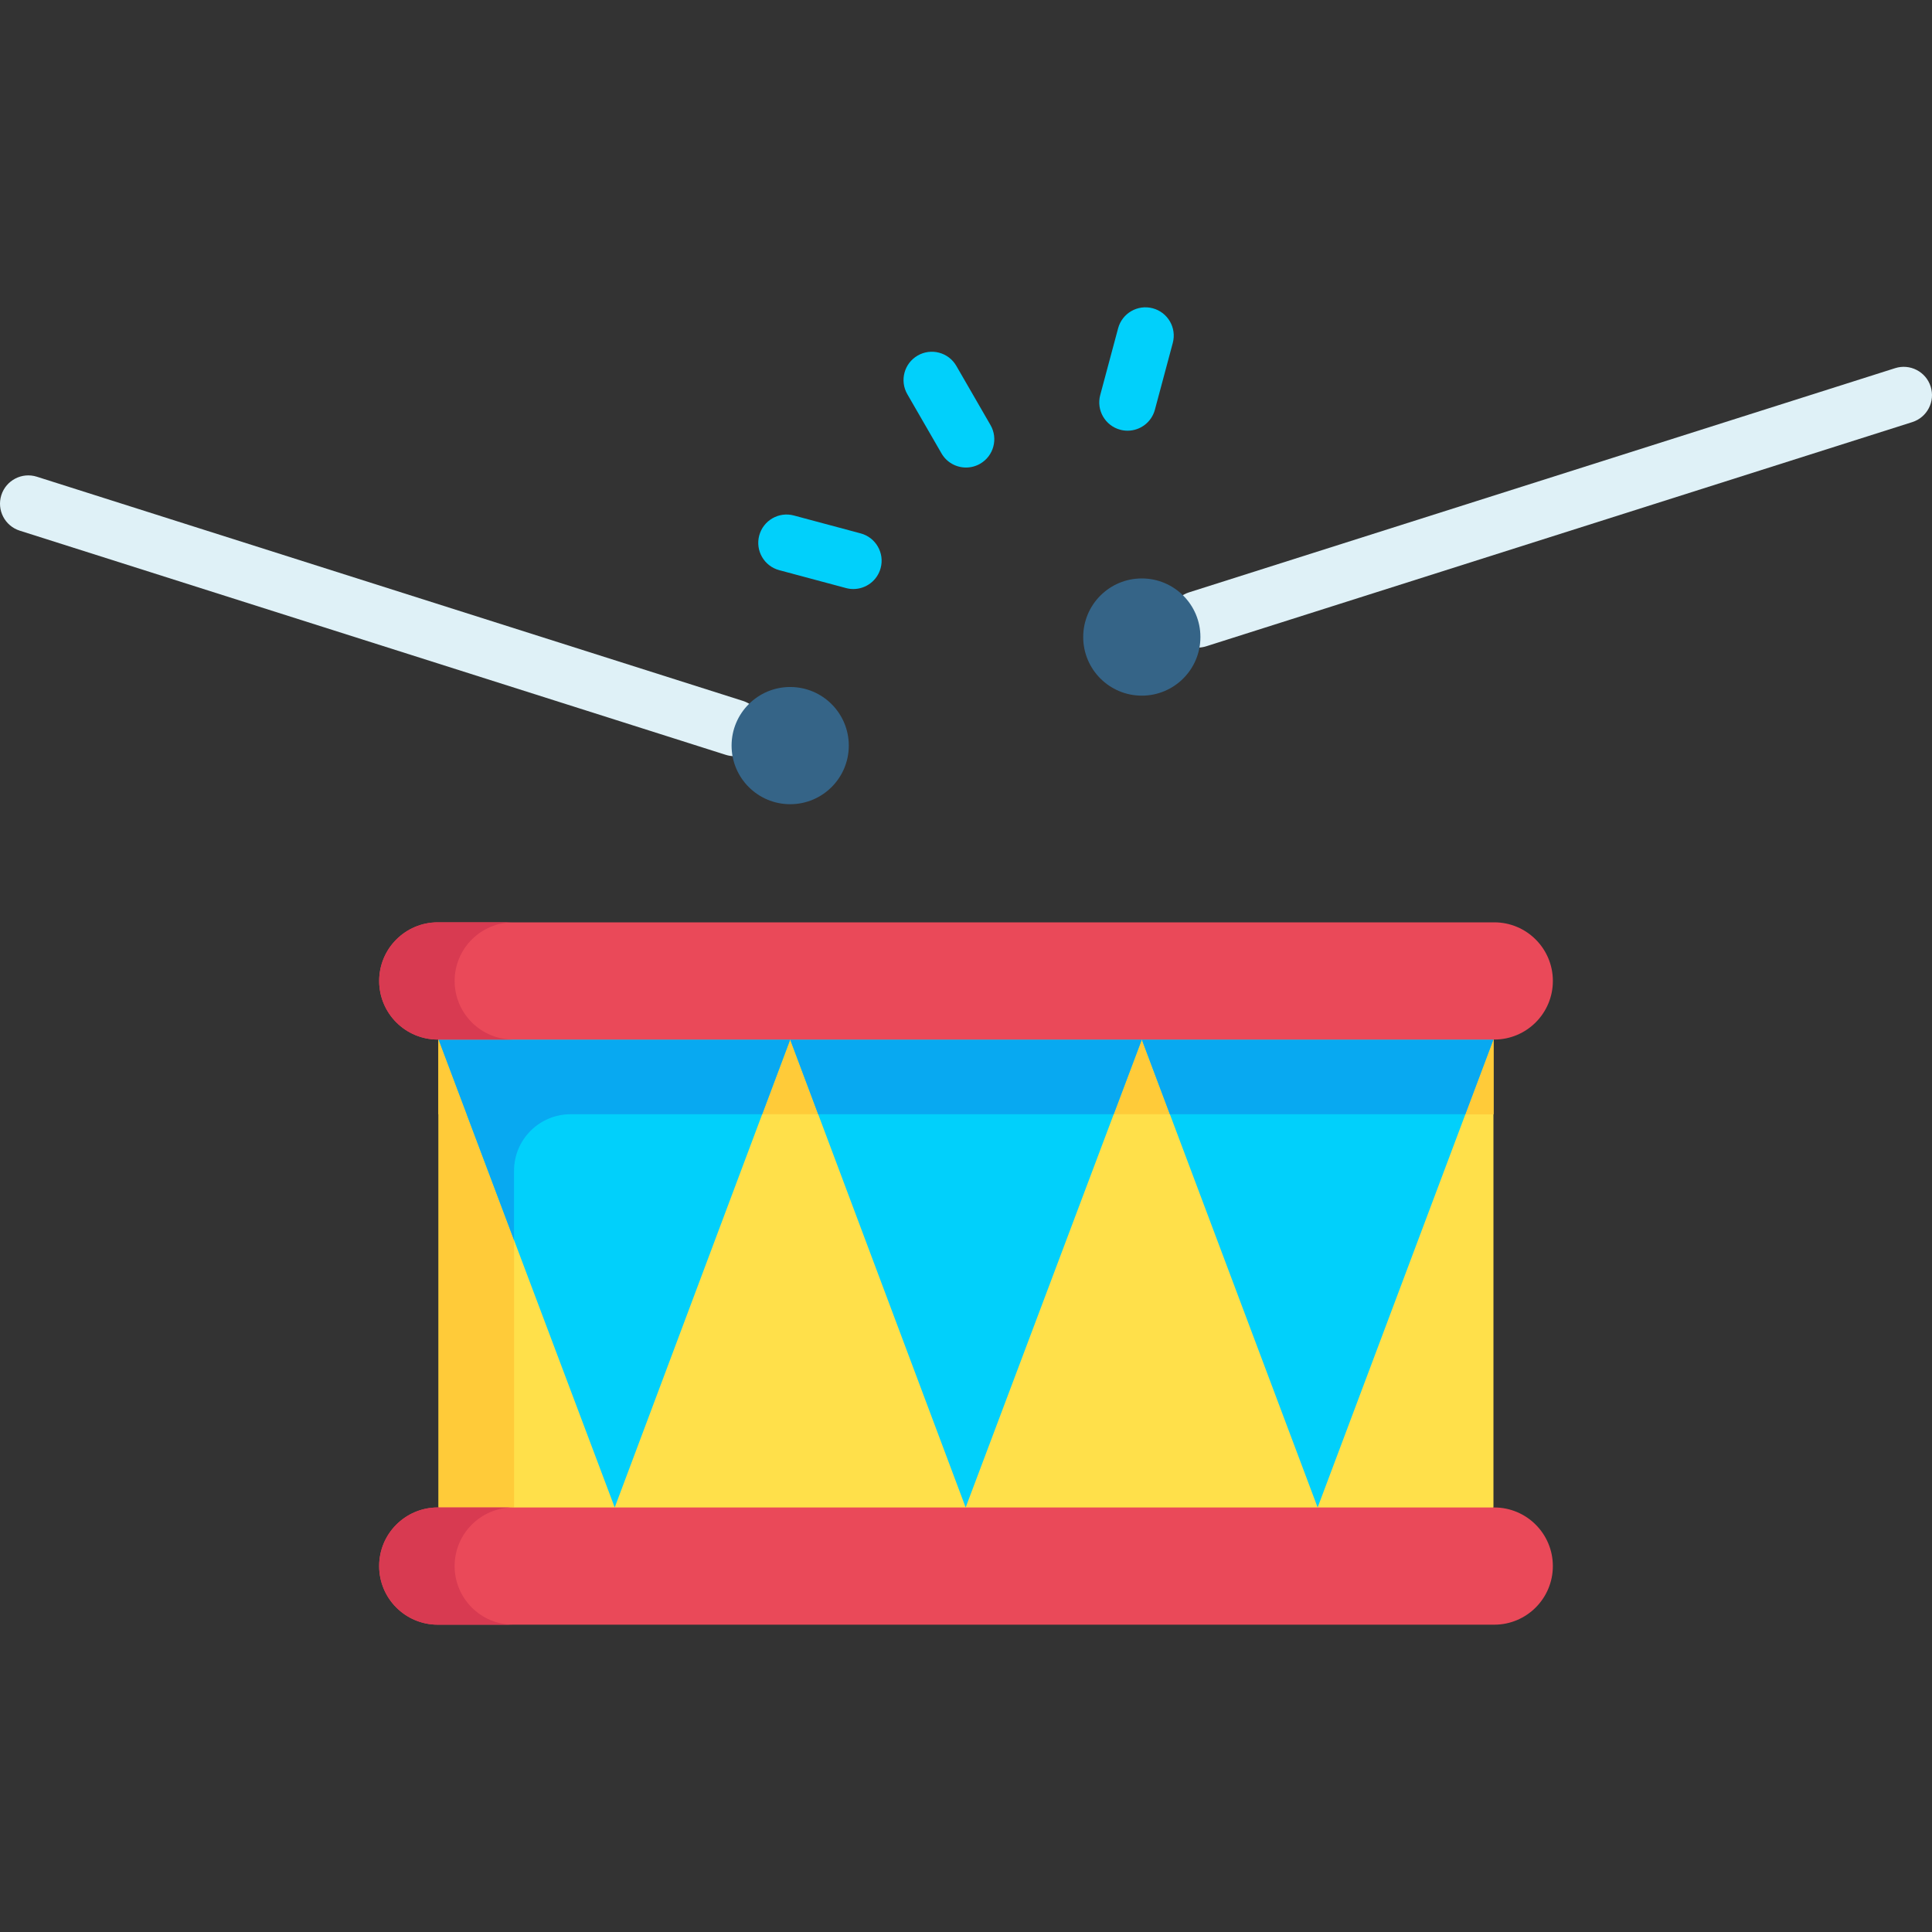 <svg id="Capa_1" enable-background="new 0 0 512.003 512.003" height="512" viewBox="0 0 512.003 512.003" width="512" xmlns="http://www.w3.org/2000/svg"><rect x="0" y="0" width="512.003" height="512.003" fill="#333333" stroke="none"/><g><path d="m395.782 399.498-18.78 10h-240.99l-19.79-10v-124.005l20-10.244h238.78l20.78 10.244z" fill="#ffe04a"/><path d="m375.002 265.249h-238.78l-20 10.244v19.792h279.56v-19.792z" fill="#ffcb39"/><g><path d="m194.614 200.397c-.752 0-1.517-.114-2.271-.354l-187.11-59.41c-3.948-1.254-6.132-5.471-4.879-9.418 1.254-3.948 5.471-6.13 9.418-4.879l187.11 59.41c3.948 1.254 6.132 5.471 4.879 9.418-1.014 3.194-3.966 5.233-7.147 5.233z" fill="#dff1f7"/></g><g><path d="m317.389 171.627c-3.181 0-6.133-2.039-7.146-5.232-1.253-3.947.931-8.164 4.879-9.418l187.11-59.41c3.946-1.254 8.165.93 9.418 4.879 1.253 3.947-.931 8.164-4.879 9.418l-187.11 59.41c-.756.239-1.52.353-2.272.353z" fill="#dff1f7"/></g><circle cx="302.594" cy="168.824" fill="#356487" r="15.531"/><circle cx="209.409" cy="197.594" fill="#356487" r="15.531"/><path d="m116.222 275.493h20v124.006h-20z" fill="#ffcb39"/><path d="m395.782 275.493-46.593 124.005-46.594-124.005-46.684 124.005-46.502-124.005-46.503 124.005-46.684-124.005z" fill="#01d0fb"/><path d="m116.222 295.285h7.451l-7.451-19.792z" fill="#ffcb39"/><path d="m395.782 275.493-20.78-10.244h-238.78l-20 10.244h279.56l-7.436 19.792h7.436z" fill="#ffcb39"/><g fill="#08a9f1"><path d="m302.595 275.493 7.437 19.792h78.314l7.436-19.792z"/><path d="m209.409 275.493 7.422 19.792h78.313l7.451-19.792z"/><path d="m209.409 275.493h-93.187l20 53.125v-18.333c0-8.284 6.716-15 15-15h50.765z"/></g><path d="m395.992 430.561h-279.98c-8.578 0-15.531-6.954-15.531-15.531 0-8.578 6.954-15.531 15.531-15.531h279.98c8.578 0 15.531 6.954 15.531 15.531 0 8.577-6.953 15.531-15.531 15.531z" fill="#ea4959"/><path d="m120.481 415.029c0-8.578 6.953-15.531 15.531-15.531h-20c-8.578 0-15.531 6.954-15.531 15.531 0 8.578 6.953 15.531 15.531 15.531h20c-8.578 0-15.531-6.953-15.531-15.531z" fill="#d83a51"/><path d="m395.997 275.493h-279.98c-8.578 0-15.531-6.954-15.531-15.531 0-8.578 6.954-15.531 15.531-15.531h279.98c8.578 0 15.531 6.954 15.531 15.531 0 8.578-6.954 15.531-15.531 15.531z" fill="#ea4959"/><path d="m120.485 259.962c0-8.578 6.953-15.531 15.531-15.531h-20c-8.578 0-15.531 6.954-15.531 15.531 0 8.578 6.953 15.531 15.531 15.531h20c-8.577 0-15.531-6.953-15.531-15.531z" fill="#d83a51"/><g><g><g><path d="m256.009 123.903c-2.592 0-5.112-1.345-6.502-3.751l-9.056-15.685c-2.071-3.587-.842-8.174 2.745-10.245 3.586-2.069 8.173-.843 10.245 2.745l9.056 15.685c2.071 3.587.842 8.174-2.745 10.245-1.181.681-2.471 1.006-3.743 1.006z" fill="#01d0fb"/></g><g><path d="m298.82 114.141c-.643 0-1.296-.083-1.946-.258-4.001-1.072-6.375-5.185-5.303-9.186l4.741-17.693c1.071-4.001 5.184-6.38 9.186-5.303 4.001 1.072 6.375 5.185 5.303 9.186l-4.741 17.693c-.898 3.351-3.928 5.561-7.24 5.561z" fill="#01d0fb"/></g><g><path d="m226.145 156.1c-.643 0-1.296-.083-1.945-.258l-17.693-4.74c-4.002-1.071-6.376-5.184-5.304-9.185 1.071-4.002 5.188-6.38 9.185-5.304l17.693 4.74c4.002 1.071 6.376 5.184 5.304 9.185-.898 3.352-3.928 5.562-7.24 5.562z" fill="#01d0fb"/></g></g></g></g></svg>